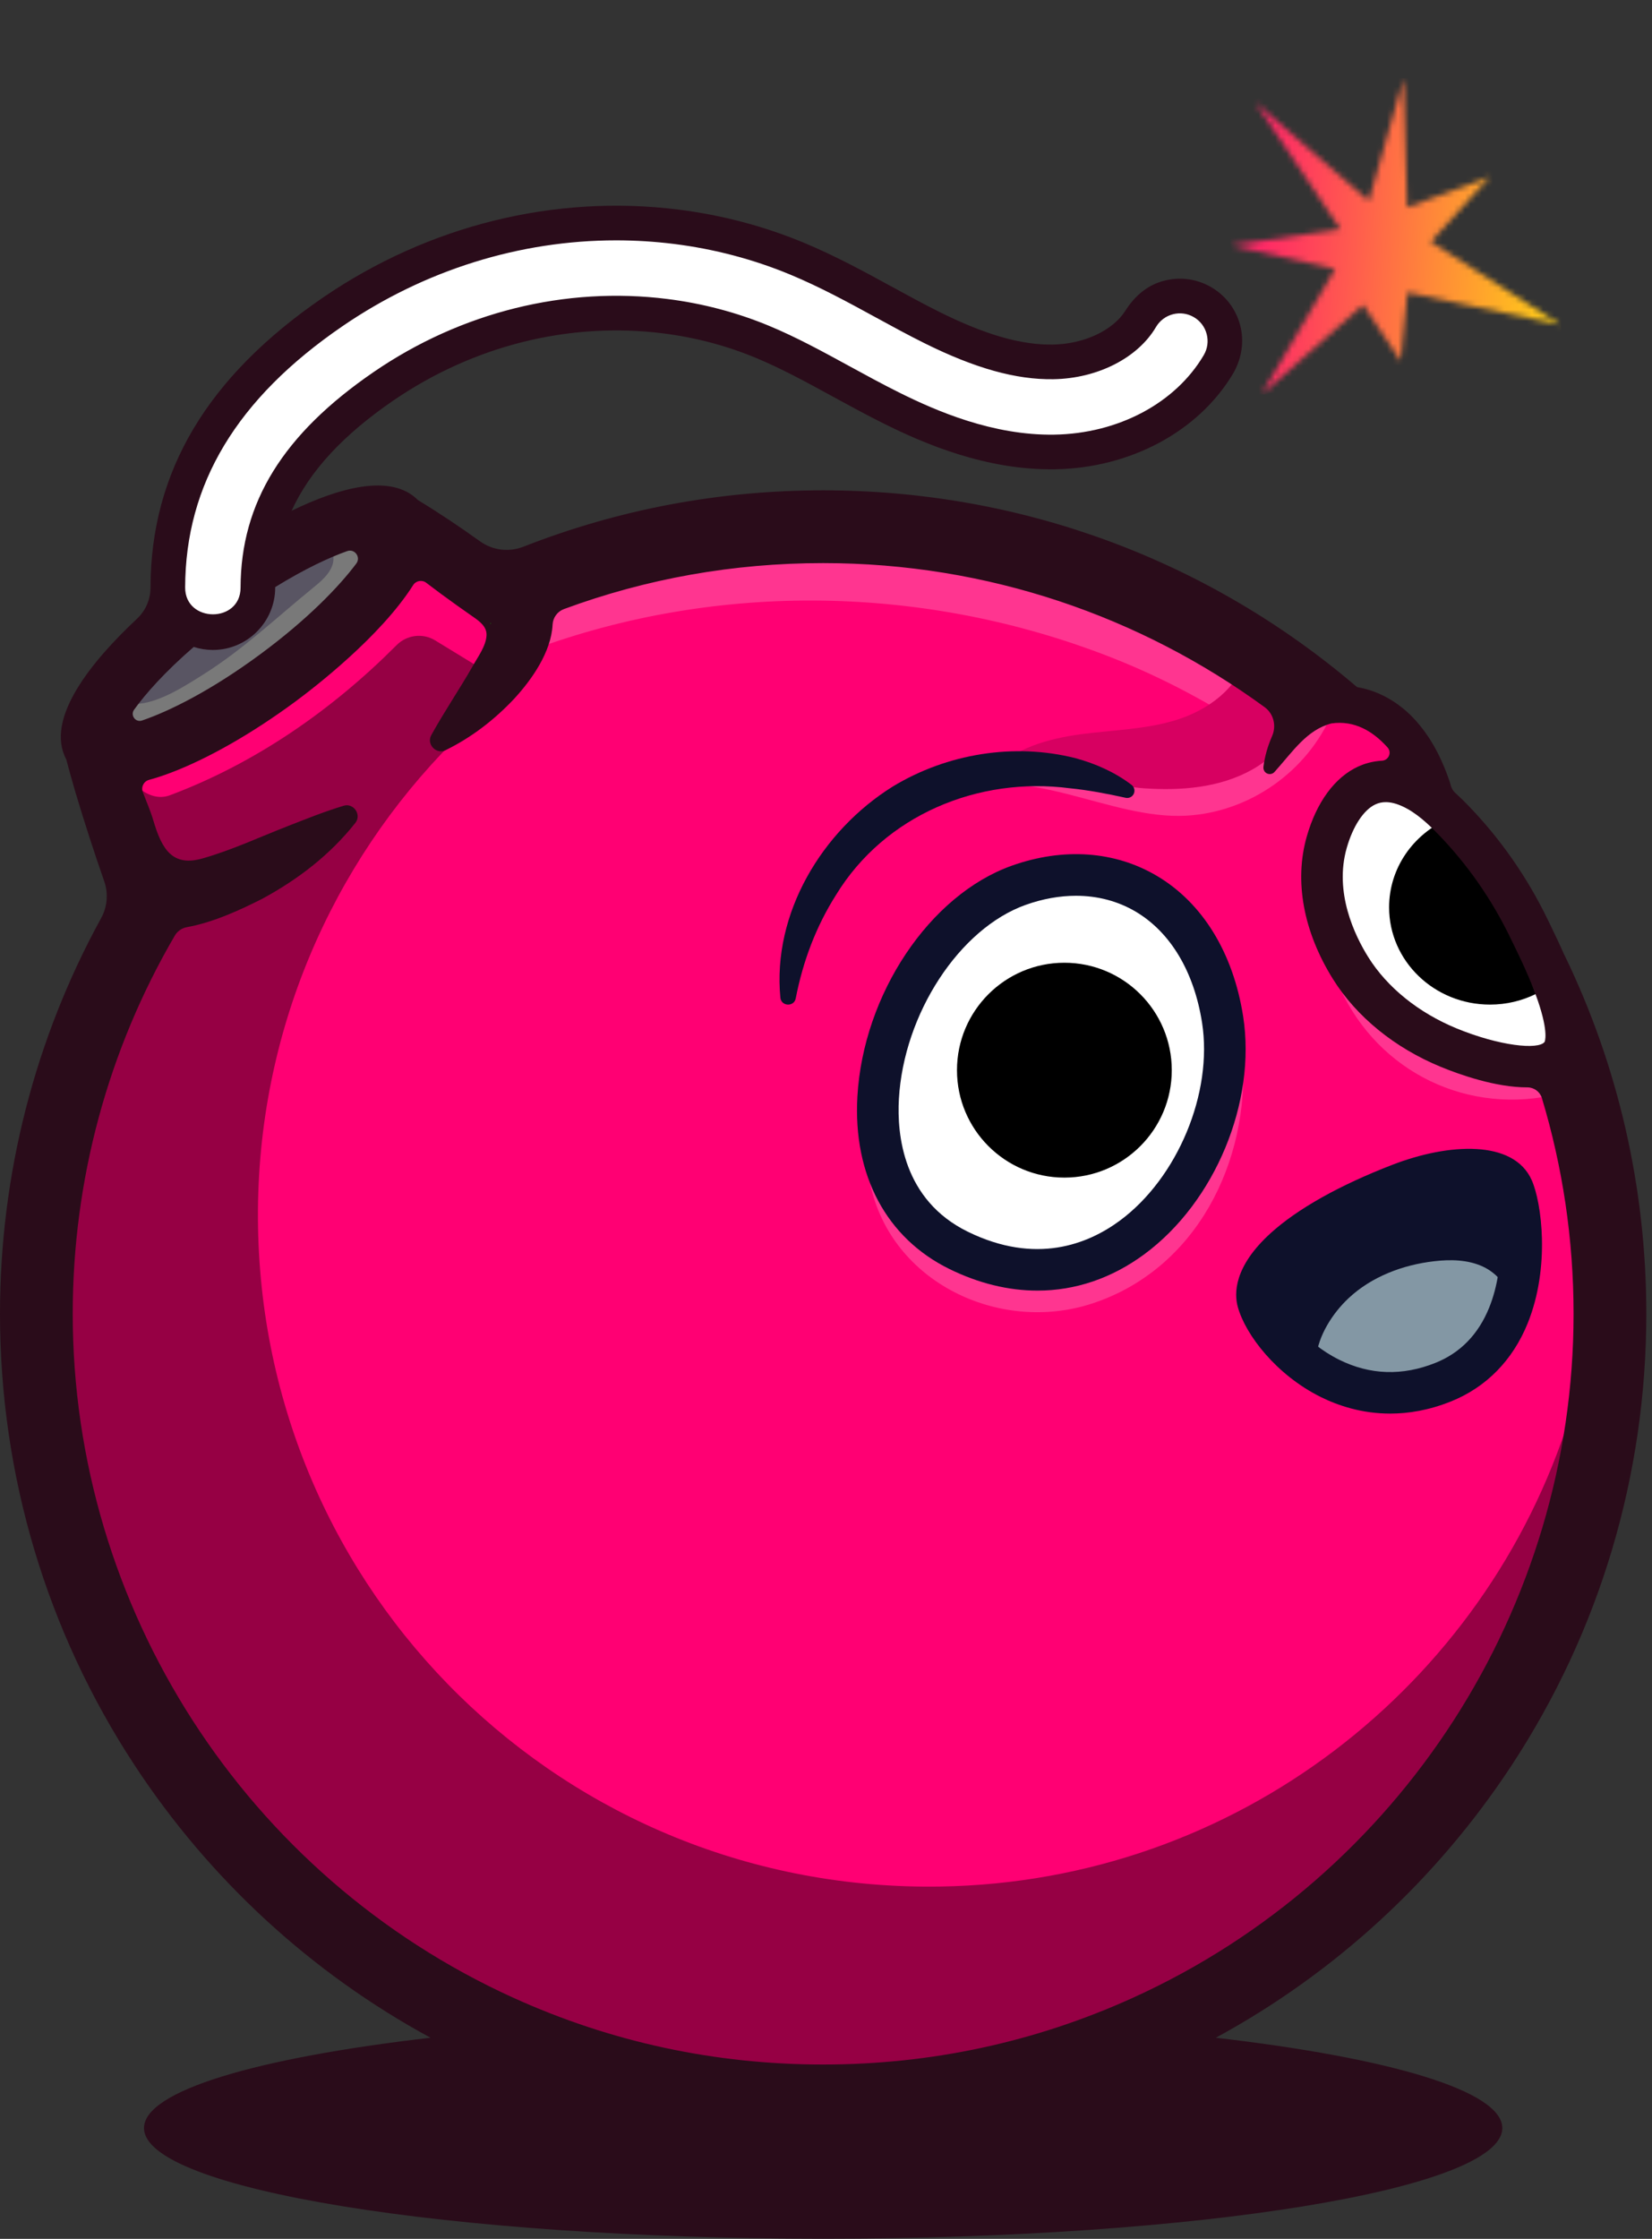 <svg width="296" height="401" viewBox="0 0 296 401" fill="none" xmlns="http://www.w3.org/2000/svg">
<rect x="0" y="0" width="296" height="401" fill="#333333" stroke="none"/>
<mask id="mask0_1297_7714" style="mask-type:luminance" maskUnits="userSpaceOnUse" x="220" y="14" width="60" height="57">
<path d="M239.216 48.181L220.459 43.935L240.163 41.058L224.914 18.333L245.263 35.969L251.509 14.02L252.134 37.135L266.967 31.643L256.373 43.298L279.694 58.194L252.185 52.384L250.969 64.679L244.242 54.615L226.072 70.629L239.216 48.181Z" fill="white"/>
</mask>
<g mask="url(#mask0_1297_7714)">
<path d="M279.694 14.02H220.459V70.629H279.694V14.02Z" fill="url(#paint0_linear_1297_7714)"/>
</g>
<path d="M246.194 143.505C243.918 144.552 241.861 147.627 240.693 151.732C238.36 159.932 242.15 167.79 244.617 171.745C248.077 177.292 253.806 181.919 260.748 184.775C265.529 186.741 270.585 187.963 273.942 187.963C275.662 187.963 276.742 187.649 277.24 187.003L277.508 186.656L277.428 186.531C277.618 185.719 277.708 183.653 276.122 179.022C274.764 175.054 272.785 171.004 271.604 168.585L271.188 167.73C267.811 160.743 263.409 154.432 258.104 148.969C256.296 147.108 254.105 145.047 251.566 143.875C250.369 143.323 249.297 143.055 248.291 143.055C247.551 143.055 246.845 143.206 246.194 143.505Z" fill="white"/>
<path d="M87.912 110.915L87.338 110.972L87.276 111.526C87.268 111.602 87.264 111.734 87.325 111.99L88.547 111.929L88.566 111.834L88.567 111.778C88.573 111.464 88.51 111.256 88.36 111.104L88.173 110.914H87.912V110.915Z" fill="#00FF00"/>
<path d="M25.024 129.615C25.231 129.615 25.439 129.58 25.642 129.511C28.516 128.534 36.347 125.412 46.985 117.566C56.869 110.271 62.1 104.165 64.338 101.175C64.816 100.537 64.89 99.734 64.535 99.027C64.179 98.314 63.477 97.871 62.703 97.871C62.468 97.871 62.231 97.912 62.001 97.994C59.358 98.93 54.953 100.818 48.982 104.496L48.696 104.718L48.684 105.137C48.672 110.941 43.94 115.664 38.119 115.664C37.029 115.662 35.946 115.49 34.901 115.152L34.568 115.044L34.303 115.273C28.557 120.253 25.265 124.196 23.516 126.628C23.094 127.214 23.038 127.945 23.365 128.582C23.692 129.219 24.328 129.615 25.024 129.615Z" fill="#797979"/>
<path d="M38.17 110.549H38.17C40.929 110.549 43.725 108.695 43.732 105.153C43.764 90.139 51.271 78.018 67.357 67.009C80.277 58.168 95.162 53.495 110.405 53.495C113.441 53.495 116.502 53.686 119.504 54.063C125.767 54.849 131.841 56.451 137.559 58.824C142.399 60.832 146.996 63.342 151.888 66.013C154.814 67.611 157.84 69.262 160.913 70.79C167.458 74.044 177.417 78.371 188.285 78.371C188.497 78.371 188.708 78.369 188.92 78.365C200.596 78.178 211.061 72.604 216.23 63.819C216.987 62.533 217.197 61.029 216.823 59.585C216.45 58.141 215.535 56.929 214.249 56.173C213.388 55.667 212.411 55.399 211.425 55.399C210.952 55.399 210.478 55.459 210.016 55.58C208.572 55.954 207.36 56.868 206.603 58.154C203.443 63.524 196.432 67.073 188.74 67.196C188.585 67.199 188.428 67.2 188.272 67.2C181.799 67.2 174.685 65.162 165.885 60.787C162.983 59.344 160.192 57.819 157.224 56.199C152.312 53.517 147.233 50.743 141.84 48.505C135.198 45.749 128.151 43.889 120.894 42.978C117.432 42.544 113.904 42.324 110.407 42.324C92.9 42.324 75.833 47.672 61.048 57.79C41.918 70.881 32.6 86.366 32.561 105.128C32.557 106.637 33.07 107.95 34.042 108.925C35.072 109.957 36.576 110.549 38.17 110.549Z" fill="white"/>
<path d="M239.666 244.152C242.704 245.66 245.863 246.425 249.055 246.425C251.802 246.425 254.614 245.858 257.414 244.738C262.025 242.893 265.377 239.463 267.377 234.543C270.689 226.394 269.315 216.698 268.21 214.212C267.602 212.845 264.938 212.641 263.404 212.641C260.082 212.641 255.905 213.518 251.944 215.046C232.775 222.446 227.72 230.001 228.357 232.312C229.182 235.308 233.236 240.961 239.666 244.152Z" fill="#0E112B"/>
<path d="M183.59 161.445C171.499 165.749 161.337 181.257 160.456 196.752C160.081 203.348 161.23 215.286 173.145 221.126C177.443 223.232 181.722 224.3 185.865 224.301H185.866C191.237 224.301 196.33 222.553 201.004 219.108C211.563 211.322 218.013 195.812 216.007 183.031C214.548 173.733 210.234 166.524 203.86 162.733C200.567 160.774 196.845 159.781 192.798 159.781C189.79 159.781 186.691 160.341 183.59 161.445Z" fill="white"/>
<path d="M276.868 196.394C276.446 194.998 275.131 194.03 273.648 194.03C268.056 194.03 261.689 191.752 258.388 190.399C250.258 187.054 243.494 181.556 239.355 174.916C234.154 166.582 232.51 157.701 234.726 149.919C236.432 143.918 239.585 139.599 243.606 137.75C244.866 137.173 246.225 136.838 247.64 136.757C248.447 136.713 249.135 136.23 249.445 135.485C249.743 134.753 249.601 133.934 249.066 133.338C246.318 130.285 243.258 128.74 239.994 128.74C239.504 128.74 239.007 128.771 238.505 128.839L238.474 128.845L238.437 128.851C234.639 129.826 232.244 132.655 229.712 135.647C229.134 136.329 228.539 137.024 227.906 137.732C227.806 137.85 227.663 137.918 227.508 137.918C227.422 137.918 227.291 137.893 227.167 137.788C227.037 137.676 226.969 137.496 226.988 137.322C227.217 135.548 227.714 133.766 228.489 131.991C229.433 129.844 228.8 127.399 226.95 126.046C203.722 109.086 176.244 100.125 147.487 100.125C131.408 100.125 115.714 102.905 100.839 108.397C99.424 108.919 98.462 110.222 98.387 111.724C98.151 116.583 94.639 121.379 91.741 124.545C88.489 128.02 85.014 130.75 81.148 132.873C80.626 133.158 80.099 133.431 79.565 133.698C79.379 133.785 79.186 133.835 78.994 133.835C78.535 133.835 78.076 133.556 77.828 133.121C77.685 132.879 77.505 132.395 77.834 131.83C79.106 129.528 80.508 127.275 81.861 125.091C82.972 123.304 84.12 121.455 85.187 119.599C85.249 119.481 85.318 119.364 85.386 119.245C85.541 118.966 85.715 118.687 85.889 118.395C86.733 117.005 87.682 115.423 87.788 113.772C87.918 111.805 86.286 110.669 85.094 109.838C83.053 108.417 81.204 107.095 79.435 105.798C78.535 105.134 77.636 104.458 76.742 103.775C76.351 103.477 75.879 103.316 75.389 103.316C74.62 103.316 73.912 103.707 73.496 104.359C67.725 113.469 55.971 122.523 52.509 125.073C44.882 130.708 37.032 135.189 30.423 137.695C29.077 138.21 27.773 138.639 26.544 138.967C25.924 139.141 25.396 139.563 25.105 140.134C24.943 140.444 24.862 140.792 24.856 141.133C24.85 141.413 24.899 141.698 25.005 141.971C25.197 142.493 25.408 143.014 25.613 143.541C26.066 144.677 26.532 145.85 26.879 147.029C28.22 151.603 29.914 154.656 33.799 154.656C34.612 154.656 35.486 154.519 36.474 154.24C40.222 153.167 43.87 151.665 47.402 150.206C48.91 149.586 50.468 148.94 52.013 148.344L53.062 147.935C55.836 146.849 58.709 145.719 61.743 144.801C61.88 144.764 62.01 144.739 62.14 144.739C62.631 144.739 63.096 145.049 63.326 145.533C63.431 145.756 63.63 146.334 63.183 146.892C59 152.161 53.434 156.691 46.651 160.346C42.68 162.351 37.994 164.51 33.377 165.342C32.285 165.54 31.342 166.198 30.789 167.148C18.763 187.726 12.408 211.264 12.408 235.206C12.408 288.09 43.536 336.395 91.704 358.264C109.266 366.238 128.032 370.285 147.487 370.285C166.942 370.285 185.708 366.238 203.27 358.264C245.767 338.971 275.001 299.099 281.288 253.661C282.132 247.598 282.566 241.43 282.566 235.206C282.565 222.018 280.647 208.961 276.868 196.394ZM228.073 221.242C232.814 216.941 240.292 212.74 249.7 209.11C254.403 207.298 259.195 206.292 263.184 206.292C266.995 206.292 271.941 207.205 273.871 211.549C275.596 215.433 277.153 226.808 273.12 236.731C270.494 243.185 265.859 247.895 259.709 250.353C256.184 251.761 252.61 252.475 249.079 252.475C244.89 252.475 240.794 251.495 236.897 249.565C229.146 245.717 223.716 238.73 222.363 233.815C221.756 231.605 221.687 227.038 228.073 221.242ZM222.134 182.028C224.511 197.176 217.169 214.856 204.684 224.059C198.925 228.304 192.607 230.457 185.893 230.457C180.76 230.457 175.554 229.179 170.41 226.659C159.357 221.241 153.468 210.195 154.256 196.357C155.286 178.261 166.996 160.724 181.505 155.561C185.291 154.214 189.095 153.525 192.812 153.525C197.969 153.525 202.754 154.816 207.029 157.36C215.016 162.114 220.384 170.87 222.134 182.028ZM160.27 141.375C166.997 137.292 174.71 135.132 182.585 135.132C185.992 135.132 189.35 135.548 192.558 136.361C196.374 137.403 199.676 138.973 202.375 141.04C202.518 141.152 202.611 141.313 202.636 141.493C202.661 141.673 202.617 141.853 202.505 141.996C202.375 142.169 202.176 142.263 201.959 142.263C201.909 142.263 201.853 142.256 201.798 142.244C197.758 141.35 194.661 140.823 191.776 140.531C189.809 140.277 187.81 140.146 185.824 140.146C170.49 140.146 156.819 147.55 149.26 159.93C145.754 165.466 143.297 171.77 141.962 178.671C141.876 179.118 141.516 179.273 141.211 179.273C140.889 179.273 140.498 179.1 140.442 178.609C139.083 164.59 147.052 149.622 160.27 141.375Z" fill="#FF0073"/>
<path d="M190.711 210.919C201.339 210.919 209.954 202.303 209.954 191.676C209.954 181.049 201.339 172.434 190.711 172.434C180.084 172.434 171.469 181.049 171.469 191.676C171.469 202.303 180.084 210.919 190.711 210.919Z" fill="black"/>
<path d="M268.745 162.449C265.757 157.097 262.115 152.166 259.521 146.637C253.255 149.374 248.895 155.448 248.895 162.508C248.895 172.131 256.991 179.931 266.978 179.931C269.93 179.931 272.713 179.244 275.174 178.034C273.198 172.769 271.513 167.405 268.745 162.449Z" fill="black"/>
<path d="M241.62 232.53C245.755 228.65 251.338 226.546 256.971 225.895C259.912 225.554 263.001 225.608 265.687 226.851C268.374 228.094 270.563 230.747 270.545 233.708C270.526 237.013 267.921 239.712 265.222 241.618C258.482 246.378 249.992 248.482 241.803 247.622C238.609 247.287 235.466 247.09 235.807 243.237C236.16 239.248 238.771 235.203 241.62 232.53Z" fill="#8397A4"/>
<g opacity="0.21">
<path d="M234.369 125.307C233.793 126.653 233.122 127.918 232.374 129.104C232.909 127.275 232.481 125.148 230.471 123.801C199.278 102.885 160.554 94.6 123.458 99.754C113.051 101.2 102.85 103.754 92.994 107.393C87.422 109.45 89.831 118.45 95.469 116.369C128.806 104.06 166.019 104.777 199.066 117.731C208.459 121.413 217.399 126.223 225.773 131.839C227.408 132.935 229.006 132.802 230.244 132.016C224.301 139.034 215.053 142.237 205.46 140.722C192.738 138.713 180.406 132.405 167.669 137.991C164.75 139.271 167.274 143.55 170.175 142.278C183.89 136.263 198.583 146.889 212.615 146.09C223.89 145.449 234.216 138.189 238.656 127.812C239.899 124.907 235.624 122.375 234.369 125.307Z" fill="white"/>
<path d="M222.664 189.196C222.451 186.025 217.485 186.001 217.699 189.196C218.787 205.422 211.349 222.648 195.166 228.408C180.909 233.482 164.007 226.274 160.719 210.76C160.057 207.637 155.27 208.958 155.932 212.08C159.667 229.709 179.063 238.861 195.588 233.501C214.354 227.413 223.929 208.07 222.664 189.196Z" fill="white"/>
<path d="M276.588 191.441C263.173 194.19 249.521 187.079 244.319 174.356C243.126 171.438 238.321 172.715 239.532 175.675C245.806 191.022 261.604 199.569 277.908 196.228C281.035 195.587 279.712 190.801 276.588 191.441Z" fill="white"/>
</g>
<path d="M281.296 253.653C275.009 299.091 245.774 338.962 203.278 358.256C185.716 366.23 166.95 370.276 147.495 370.276C128.04 370.276 109.274 366.23 91.712 358.256C43.544 336.387 12.416 288.082 12.416 235.197C12.416 211.256 18.77 187.717 30.797 167.139C31.349 166.19 32.293 165.532 33.385 165.333C38.002 164.502 42.688 162.342 46.659 160.337C53.442 156.682 59.009 152.152 63.191 146.884C63.638 146.325 63.439 145.748 63.334 145.524C63.104 145.041 62.639 144.73 62.148 144.73C62.017 144.73 61.888 144.755 61.751 144.792C58.716 145.711 55.843 146.84 53.069 147.926L52.02 148.336C50.475 148.931 48.918 149.577 47.41 150.198C43.879 151.656 40.23 153.158 36.481 154.231C35.495 154.511 34.619 154.647 33.806 154.647C29.922 154.647 28.228 151.594 26.887 147.02C26.54 145.841 26.074 144.668 25.621 143.532C25.416 143.005 25.205 142.483 25.013 141.963C24.907 141.689 24.857 141.404 24.864 141.125C26.484 142.484 28.476 143.173 30.436 142.44C45.758 136.7 59.498 127.162 71.052 115.558C72.889 113.708 75.738 113.336 77.959 114.695C80.436 116.215 82.924 117.717 85.394 119.237C86.349 119.827 87.299 120.416 88.248 121.006C85.847 124.034 83.483 127.447 82.794 131.245C82.241 131.779 81.695 132.318 81.156 132.865C59.423 154.746 46.05 184.936 46.217 218.249C46.559 285.463 101.274 338.98 168.482 337.894C221.497 337.038 266.178 301.883 281.296 253.653Z" fill="#960044"/>
<path d="M56.038 105.326C57.467 104.162 58.987 102.923 59.571 101.175C60.154 99.426 59.276 97.067 57.448 96.829C56.807 96.746 56.164 96.93 55.547 97.122C53.091 97.886 47.778 98.97 46.681 101.406C45.983 102.955 45.86 104.891 45.189 106.509C44.471 108.24 43.56 109.891 42.475 111.419C41.315 113.05 39.792 114.636 37.813 114.934C35.16 115.333 32.484 113.296 29.907 114.041C27.907 114.619 26.742 116.654 25.872 118.545C25.078 120.274 20.162 126.503 24.935 126.046C28.841 125.671 33.236 122.813 36.478 120.77C43.527 116.332 49.603 110.57 56.038 105.326Z" fill="#595563"/>
<path d="M204.919 141.187C211.557 141.653 218.506 141.11 224.318 137.867C230.128 134.624 234.509 128.185 233.756 121.573C229.895 122.383 225.632 120.774 223.267 117.617C221.801 123.258 216.463 127.152 210.905 128.907C205.348 130.661 199.423 130.736 193.647 131.513C187.871 132.29 181.884 133.957 177.824 138.138C178.893 137.038 183.125 137.167 184.567 137.148C187.071 137.114 189.53 137.477 191.949 138.109C196.353 139.26 200.245 140.86 204.919 141.187Z" fill="#D70061"/>
<path d="M0 235.313C0 264.197 8.348 292.169 24.144 316.206C37.594 336.675 55.779 353.376 77.138 364.975C46.076 368.565 25.803 374.473 25.803 381.151C25.803 392.095 80.289 400.97 147.49 400.97C214.698 400.97 269.178 392.095 269.178 381.151C269.178 374.474 248.905 368.566 217.843 364.975C239.203 353.376 257.387 336.675 270.837 316.206C286.632 292.169 294.981 264.197 294.981 235.313C294.981 212.687 289.909 190.843 280.32 171.066C280.321 171.082 280.322 171.097 280.323 171.113C279.523 169.29 278.649 167.437 277.744 165.583L277.34 164.752C273.644 157.106 268.821 150.193 263.006 144.206C262.313 143.492 261.565 142.753 260.762 142.024C260.304 141.609 260.013 141.056 259.88 140.452C259.858 140.352 259.831 140.251 259.799 140.147C258.629 136.672 257 133.089 254.397 129.918C251.328 126.106 247.257 123.739 243.153 123.067C216.489 100.268 182.95 87.823 147.49 87.823C128.896 87.823 110.866 91.221 93.784 97.918C91.196 98.933 88.279 98.58 86.019 96.961C82.394 94.365 78.695 91.877 74.878 89.565C70.019 84.657 60.51 87.468 52.247 91.484C55.502 84.339 61.506 77.878 70.502 71.721C84.897 61.87 102.049 57.604 118.798 59.708C124.564 60.432 130.152 61.904 135.407 64.086C139.977 65.982 144.453 68.426 149.209 71.023C152.175 72.643 155.244 74.318 158.415 75.895C165.645 79.49 176.679 84.234 188.997 84.054C202.462 83.838 214.621 77.347 220.834 67.087C222.342 64.596 222.94 61.619 222.332 58.772C221.669 55.671 219.783 53.06 217.069 51.464C214.216 49.784 210.827 49.449 207.653 50.567C205.109 51.462 203.083 53.356 201.647 55.639C199.411 59.194 194.227 61.626 188.636 61.715C183.009 61.816 176.549 59.961 168.362 55.89C165.562 54.498 162.813 52.996 159.902 51.408C154.858 48.653 149.642 45.805 143.971 43.451C136.867 40.503 129.333 38.514 121.58 37.541C99.403 34.76 76.784 40.351 57.885 53.285C37.125 67.493 27.012 84.481 26.968 105.22V105.251C26.967 107.37 26.086 109.387 24.538 110.834C16.579 118.276 7.924 128.694 11.888 136.045C12.402 138.046 12.975 140.027 13.547 142.008C15.137 147.339 16.864 152.629 18.687 157.886C19.438 160.05 19.224 162.43 18.122 164.438C6.242 186.088 0 210.414 0 235.313ZM257.665 149.395C262.923 154.809 267.287 161.066 270.635 167.993L271.052 168.85C272.227 171.257 274.195 175.286 275.541 179.216C277.56 185.113 276.752 186.617 276.755 186.617C275.632 188.071 268.654 187.346 260.99 184.195C254.167 181.388 248.542 176.848 245.15 171.411C242.737 167.543 239.028 159.865 241.296 151.897C242.415 147.963 244.346 145.035 246.459 144.064C247.031 143.801 247.641 143.67 248.297 143.67C249.208 143.67 250.208 143.924 251.312 144.433C253.758 145.561 255.896 147.574 257.665 149.395ZM87.938 111.755C87.934 111.781 87.927 111.808 87.923 111.834C87.897 111.723 87.883 111.629 87.888 111.585C87.898 111.458 87.942 111.554 87.938 111.755ZM61.39 58.406C76.081 48.352 93.162 43.049 110.398 43.049C113.867 43.049 117.344 43.264 120.807 43.698C128.009 44.602 135.001 46.447 141.592 49.183C146.958 51.41 152.027 54.177 156.928 56.854C159.892 58.472 162.692 60.001 165.598 61.446C174.709 65.977 182.056 68.023 188.738 67.92C196.642 67.794 203.859 64.124 207.126 58.572C207.799 57.429 208.876 56.617 210.16 56.284C211.443 55.952 212.778 56.139 213.923 56.812C215.066 57.484 215.879 58.561 216.211 59.845C216.543 61.129 216.356 62.465 215.684 63.608C210.623 72.208 200.36 77.664 188.9 77.848C177.953 78.02 167.828 73.644 161.179 70.338C158.114 68.814 155.099 67.168 152.167 65.566C147.279 62.898 142.662 60.377 137.787 58.353C132.018 55.959 125.889 54.343 119.572 53.55C101.318 51.258 82.647 55.891 66.999 66.6C50.729 77.734 43.136 90.017 43.104 105.253C43.091 111.67 33.162 111.581 33.175 105.232C33.212 86.69 42.442 71.372 61.39 58.406ZM24.024 127.118C26.076 124.265 29.491 120.395 34.713 115.87C35.788 116.217 36.932 116.41 38.121 116.412H38.139C44.285 116.412 49.295 111.411 49.308 105.265C49.308 105.227 49.31 105.19 49.31 105.152C54.696 101.835 59.032 99.832 62.211 98.707C63.552 98.232 64.697 99.792 63.845 100.931C60.76 105.051 55.138 110.907 46.62 117.194C37.767 123.723 30.282 127.404 25.445 129.05C24.285 129.446 23.308 128.112 24.024 127.118ZM31.325 167.569C31.79 166.774 32.583 166.227 33.489 166.063C38.359 165.185 43.289 162.847 46.935 161.007C53.364 157.542 59.119 153.123 63.67 147.389C64.838 145.928 63.353 143.754 61.562 144.319C58.129 145.357 54.944 146.643 51.788 147.875C46.645 149.87 41.622 152.233 36.305 153.748C30.994 155.262 29.038 152.274 27.477 146.96C26.965 145.219 26.226 143.557 25.587 141.858C25.24 140.937 25.765 139.935 26.713 139.677C27.956 139.339 29.266 138.909 30.645 138.386C37.309 135.856 45.206 131.346 52.883 125.683C56.272 123.182 68.175 114.028 74.025 104.8C74.534 103.996 75.613 103.8 76.37 104.378C77.265 105.062 78.166 105.739 79.074 106.407C80.944 107.782 82.835 109.128 84.74 110.454C85.916 111.273 87.276 112.243 87.173 113.841C87.047 115.805 85.555 117.733 84.644 119.408C82.312 123.479 79.625 127.416 77.292 131.639C76.345 133.263 78.145 135.202 79.846 134.361C84.535 132.05 88.606 128.911 92.199 125.078C95.27 121.723 98.767 116.8 99.012 111.865C99.073 110.617 99.88 109.52 101.053 109.087C115.869 103.621 131.448 100.855 147.489 100.855C177.034 100.855 204.378 110.441 226.589 126.656C228.218 127.845 228.735 130.007 227.924 131.853C227.919 131.865 227.915 131.875 227.91 131.886C227.133 133.663 226.614 135.485 226.376 137.354C226.333 137.721 226.465 138.109 226.767 138.368C227.249 138.781 227.976 138.723 228.385 138.238C231.7 134.549 234.151 130.702 238.595 129.563C242.712 128.999 245.988 130.956 248.61 133.864C249.423 134.765 248.82 136.182 247.608 136.248C245.888 136.343 244.454 136.788 243.349 137.296C239.163 139.219 235.891 143.68 234.133 149.857C231.869 157.812 233.537 166.866 238.83 175.351C243.041 182.101 249.904 187.687 258.156 191.081C261.578 192.488 267.979 194.758 273.649 194.758H273.669C274.864 194.757 275.93 195.533 276.274 196.678C279.958 208.92 281.948 221.886 281.948 235.313C281.948 287.954 250.966 336.036 203.016 357.806C185.537 365.745 166.855 369.771 147.489 369.771C128.124 369.771 109.442 365.745 91.962 357.806C44.014 336.037 13.032 287.955 13.032 235.313C13.032 211.401 19.346 188.073 31.325 167.569Z" fill="#2A0C1A"/>
<path d="M181.285 155.053C166.56 160.295 154.67 178.071 153.626 196.402C152.824 210.502 158.838 221.762 170.127 227.295C175.391 229.875 180.706 231.158 185.885 231.158C192.64 231.158 199.164 228.975 205.042 224.641C217.705 215.302 225.148 197.374 222.737 182.011C220.958 170.669 215.488 161.753 207.336 156.905C199.791 152.417 190.54 151.758 181.285 155.053ZM215.38 183.165C217.353 195.734 211.008 210.988 200.622 218.647C194.935 222.84 185.598 226.582 173.405 220.607C161.811 214.925 160.695 203.268 161.062 196.825C161.93 181.562 171.911 166.295 183.784 162.068C186.84 160.98 189.874 160.44 192.786 160.44C196.665 160.44 200.328 161.4 203.53 163.305C209.742 167 213.951 174.053 215.38 183.165Z" fill="#0E112B"/>
<path d="M142.576 178.826C143.856 172.201 146.211 165.944 149.787 160.302C158.531 145.978 175.287 139.049 191.699 141.186C194.991 141.515 198.266 142.134 201.667 142.887C202.152 143.001 202.68 142.831 203.001 142.41C203.438 141.839 203.329 141.021 202.757 140.584C199.807 138.328 196.335 136.785 192.724 135.801C181.736 133.004 169.689 134.968 159.953 140.879C147.262 148.8 138.364 163.599 139.827 178.708C140.003 180.279 142.273 180.361 142.576 178.826Z" fill="#0E112B"/>
<path d="M221.781 234.066C223.171 239.114 228.72 246.278 236.635 250.207C239.761 251.759 244.016 253.185 249.092 253.185C252.393 253.185 256.043 252.581 259.954 251.017C266.264 248.493 271.019 243.665 273.706 237.055C277.81 226.958 276.218 215.351 274.453 211.381C271.204 204.072 259.577 204.727 249.49 208.619C240.015 212.277 232.467 216.514 227.667 220.872C221.04 226.888 221.135 231.721 221.781 234.066ZM252.172 215.566H252.173C260.09 212.51 266.913 212.751 267.648 214.405C268.722 216.822 270.049 226.274 266.808 234.251C264.873 239.008 261.638 242.323 257.189 244.103C251.271 246.469 245.47 246.279 239.946 243.537C233.688 240.431 229.754 234.972 228.96 232.089C228.457 230.263 233.025 222.958 252.172 215.566Z" fill="#0E112B"/>
<defs>
<linearGradient id="paint0_linear_1297_7714" x1="226.414" y1="40.885" x2="294.965" y2="45.053" gradientUnits="userSpaceOnUse">
<stop stop-color="#FF2966"/>
<stop offset="1" stop-color="#FFFF00"/>
</linearGradient>
</defs>
</svg>
